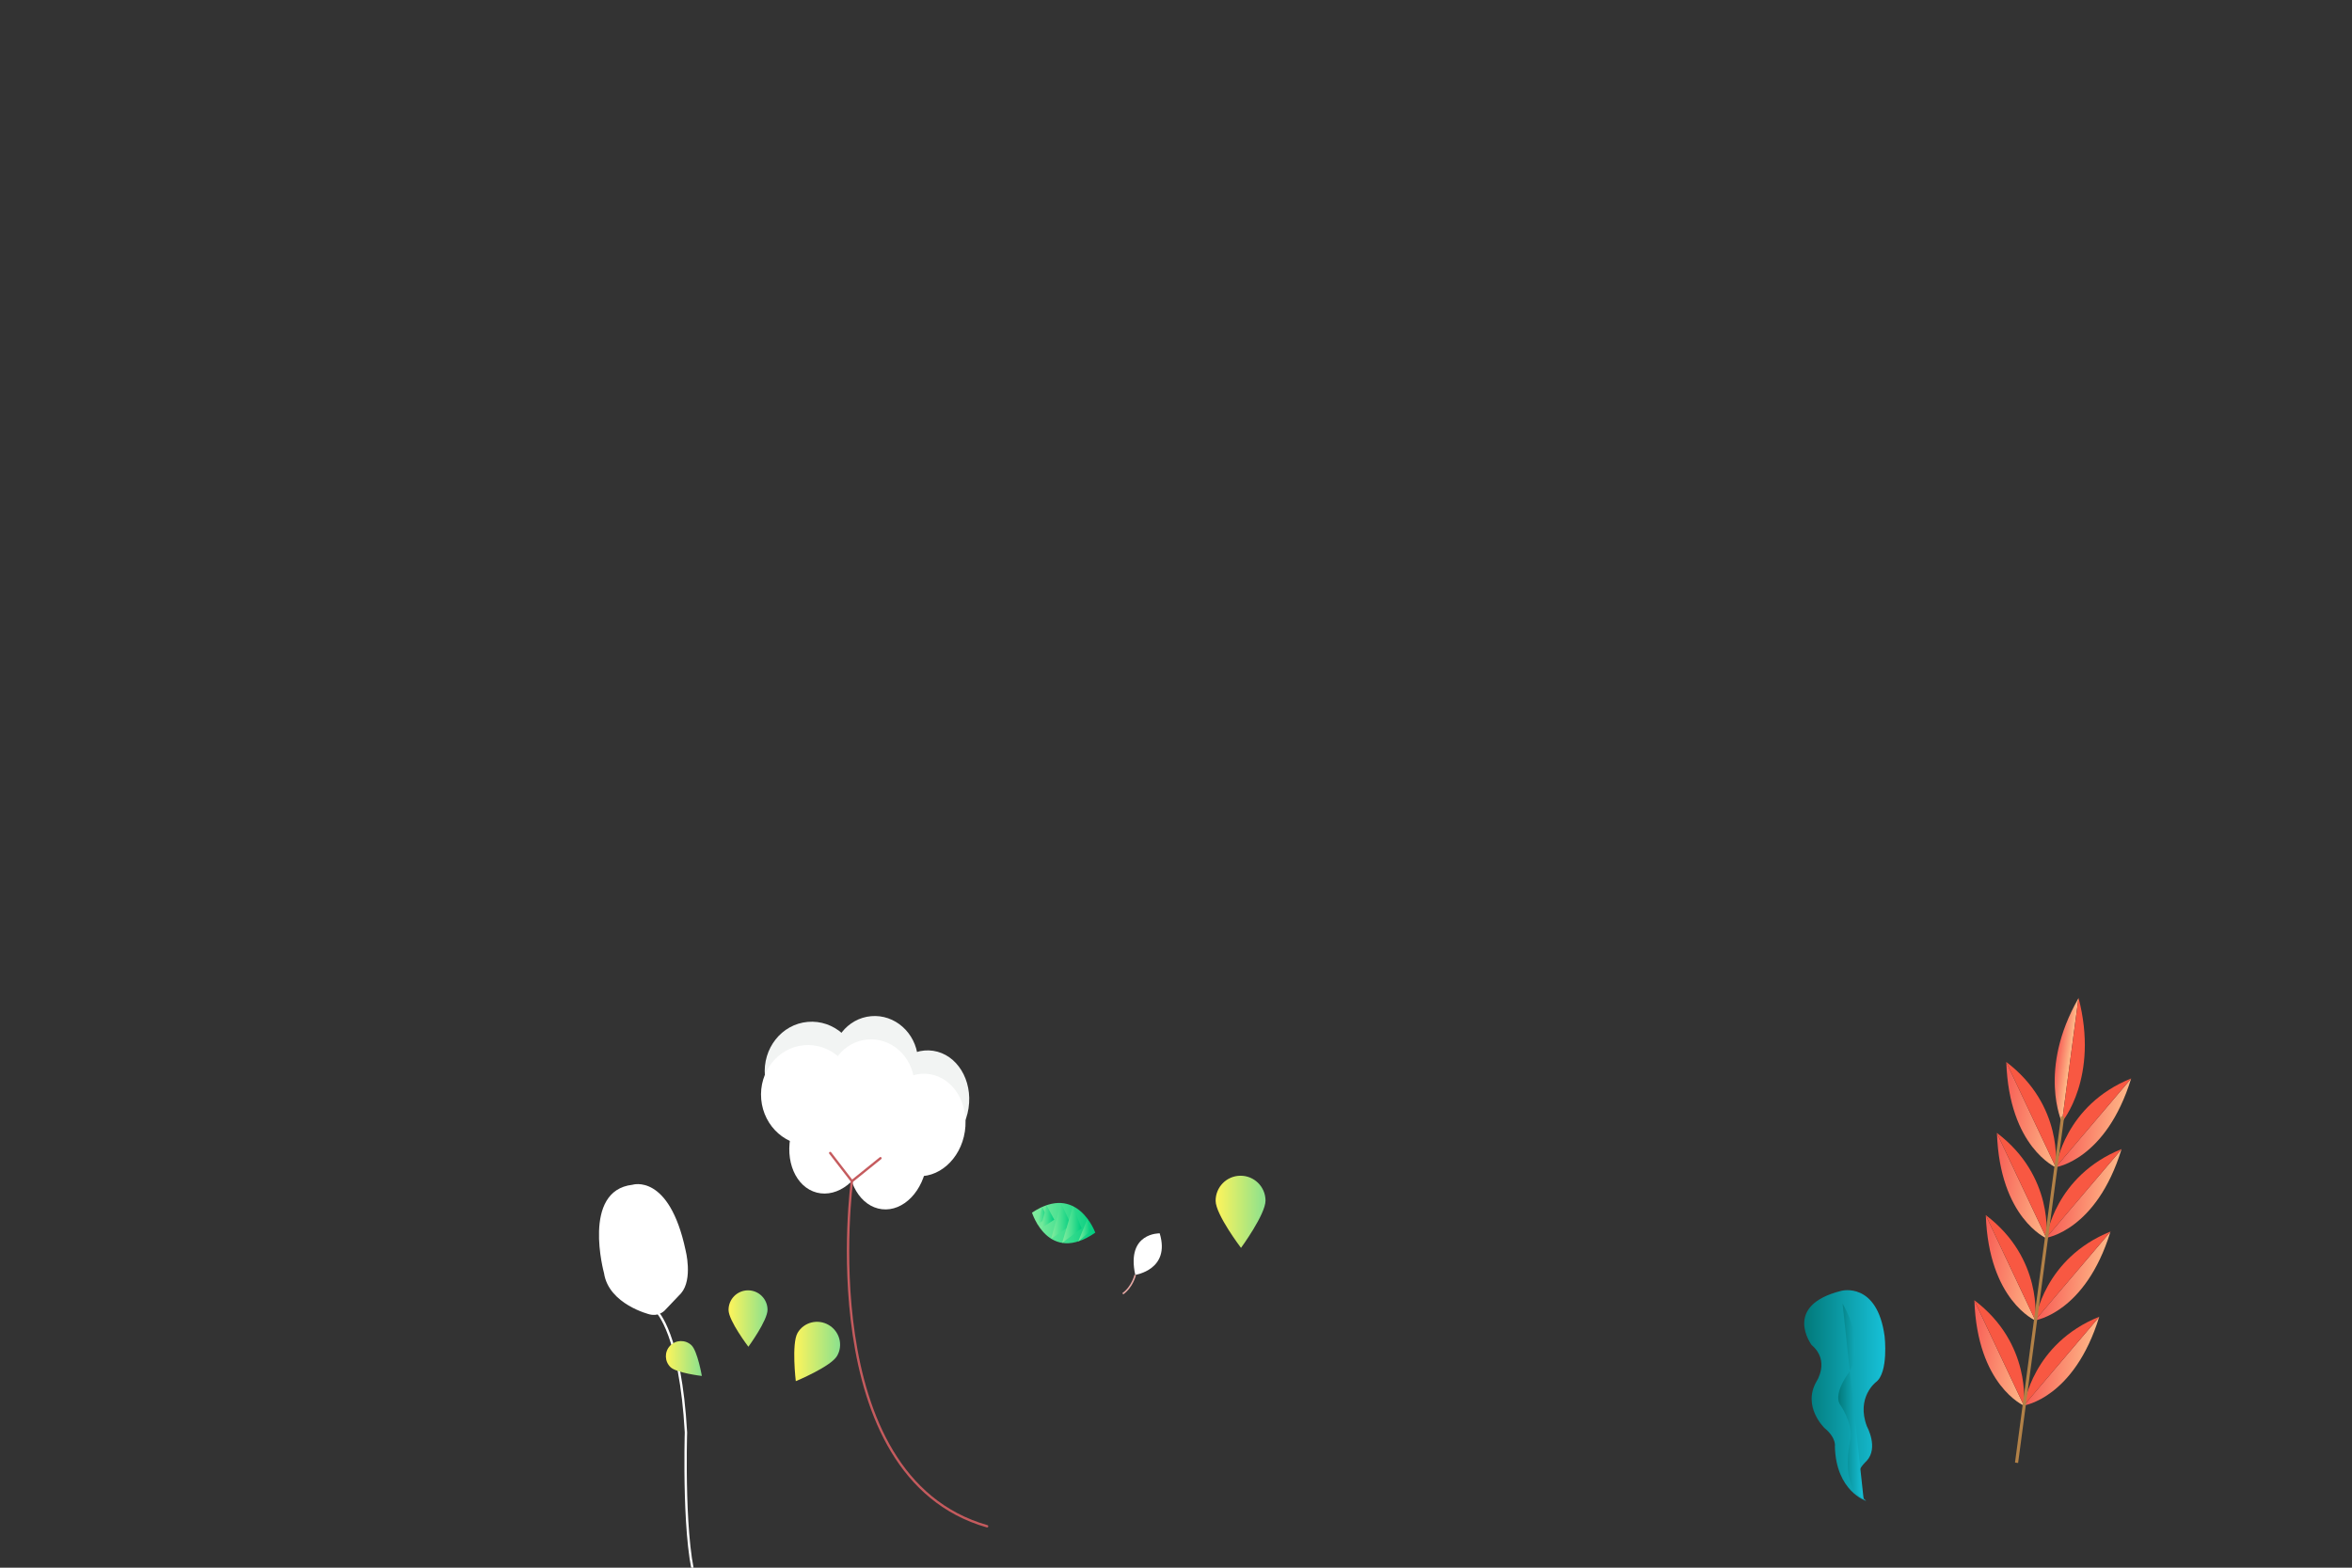 <?xml version="1.0" encoding="utf-8"?>
<!-- Generator: Adobe Illustrator 22.0.1, SVG Export Plug-In . SVG Version: 6.00 Build 0)  -->
<svg version="1.1" id="Layer_1" xmlns="http://www.w3.org/2000/svg" xmlns:xlink="http://www.w3.org/1999/xlink" x="0px" y="0px"
	 viewBox="0 0 3000 2000" style="enable-background:new 0 0 3000 2000;" xml:space="preserve">
<rect x="0" y="0" width="3000" height="2000" fill="#333333" stroke="none"/>
<style type="text/css">
	.st0{fill:#FFFFFF;}
	.st1{fill:none;stroke:#FFFFFF;stroke-width:3;stroke-miterlimit:10;}
	.st2{fill:url(#SVGID_1_);}
	.st3{fill:url(#SVGID_2_);}
	.st4{fill:url(#SVGID_3_);}
	.st5{fill:url(#SVGID_4_);}
	.st6{fill:url(#SVGID_5_);}
	.st7{fill:url(#SVGID_6_);}
	.st8{fill:#F2F4F3;}
	.st9{fill:none;stroke:#C55B5E;stroke-width:3;stroke-linecap:round;stroke-linejoin:round;stroke-miterlimit:10;}
	.st10{fill:url(#SVGID_7_);}
	.st11{fill:url(#SVGID_8_);}
	.st12{fill:url(#SVGID_9_);}
	.st13{fill:#F85842;}
	.st14{fill:url(#SVGID_10_);}
	.st15{fill:url(#SVGID_11_);}
	.st16{fill:url(#SVGID_12_);}
	.st17{fill:url(#SVGID_13_);}
	.st18{fill:url(#SVGID_14_);}
	.st19{fill:url(#SVGID_15_);}
	.st20{fill:url(#SVGID_16_);}
	.st21{fill:url(#SVGID_17_);}
	.st22{fill:none;stroke:#B28147;stroke-width:4;stroke-miterlimit:10;}
	.st23{fill:url(#SVGID_18_);}
	.st24{fill:url(#SVGID_19_);}
	.st25{fill:url(#SVGID_20_);}
	.st26{fill:url(#SVGID_21_);}
	.st27{fill:url(#SVGID_22_);}
	.st28{fill:url(#SVGID_23_);}
	.st29{fill:url(#SVGID_24_);}
	.st30{fill:url(#SVGID_25_);}
	.st31{fill:url(#SVGID_26_);}
	.st32{fill:url(#SVGID_27_);}
	.st33{fill:url(#SVGID_28_);}
	.st34{fill:url(#SVGID_29_);}
	.st35{fill:none;stroke:#E4A7A3;stroke-width:2;stroke-miterlimit:10;}
</style>
<g>
	<g>
		<path class="st0" d="M848.76,1670.88c0,0-7,9-20,6c0,0-52.33-12.67-58.33-52.69c0,0-29-105.37,36.33-112.71
			c0,0,46.67-15.04,67.67,83.35c0,0,9.67,37.03-5.67,55.03L848.76,1670.88z"/>
		<path class="st1" d="M837.93,1673.38c0,0,30,28.51,37,154.05c0,0-4.5,149.55,14.5,195.57"/>
	</g>
	<g>
		<linearGradient id="SVGID_1_" gradientUnits="userSpaceOnUse" x1="1013.084" y1="1724.173" x2="1071.563" y2="1724.173">
			<stop  offset="0" style="stop-color:#FFF45B"/>
			<stop  offset="1" style="stop-color:#8AE18E"/>
		</linearGradient>
		<path class="st2" d="M1067.67,1729.89c-8.02,13.69-52.62,32.15-52.62,32.15s-5.71-47.95,2.31-61.63
			c8.02-13.69,25.78-18.19,39.67-10.04C1070.92,1698.5,1075.69,1716.2,1067.67,1729.89z"/>
		<linearGradient id="SVGID_2_" gradientUnits="userSpaceOnUse" x1="1016.044" y1="1735.659" x2="1044.963" y2="1735.659">
			<stop  offset="0" style="stop-color:#FFF45B"/>
			<stop  offset="1" style="stop-color:#8AE18E"/>
		</linearGradient>
		<line class="st3" x1="1044.96" y1="1710.97" x2="1016.04" y2="1760.35"/>
	</g>
	<g>
		<linearGradient id="SVGID_3_" gradientUnits="userSpaceOnUse" x1="929.271" y1="1682.145" x2="979.015" y2="1682.145">
			<stop  offset="0" style="stop-color:#FFF45B"/>
			<stop  offset="1" style="stop-color:#8AE18E"/>
		</linearGradient>
		<path class="st4" d="M979.01,1670.82c0.13,13.74-24.44,47.3-24.44,47.3s-25.18-33.1-25.3-46.84s10.91-24.98,24.64-25.11
			S978.89,1657.08,979.01,1670.82z"/>
		<linearGradient id="SVGID_4_" gradientUnits="userSpaceOnUse" x1="954.105" y1="1691.639" x2="954.558" y2="1691.639">
			<stop  offset="0" style="stop-color:#FFF45B"/>
			<stop  offset="1" style="stop-color:#8AE18E"/>
		</linearGradient>
		<line class="st5" x1="954.11" y1="1666.86" x2="954.56" y2="1716.42"/>
	</g>
	<g>
		<linearGradient id="SVGID_5_" gradientUnits="userSpaceOnUse" x1="849.318" y1="1733.14" x2="895.203" y2="1733.14">
			<stop  offset="0" style="stop-color:#FFF45B"/>
			<stop  offset="1" style="stop-color:#8AE18E"/>
		</linearGradient>
		<path class="st6" d="M881.95,1716.19c7.75,7.35,13.26,39.2,13.26,39.2s-32.1-3.78-39.85-11.12s-8.08-19.59-0.74-27.34
			C861.96,1709.17,874.2,1708.84,881.95,1716.19z"/>
		<linearGradient id="SVGID_6_" gradientUnits="userSpaceOnUse" x1="866.285" y1="1741.234" x2="894.245" y2="1741.234">
			<stop  offset="0" style="stop-color:#FFF45B"/>
			<stop  offset="1" style="stop-color:#8AE18E"/>
		</linearGradient>
		<line class="st7" x1="866.28" y1="1727.99" x2="894.24" y2="1754.48"/>
	</g>
	<g>
		<g>
			<g>
				
					<ellipse transform="matrix(0.996 -0.089 0.089 0.996 -116.324 104.998)" class="st8" cx="1116.47" cy="1353.84" rx="54.81" ry="57.88"/>
				
					<ellipse transform="matrix(0.996 -0.089 0.089 0.996 -117.826 97.889)" class="st8" cx="1036.19" cy="1367.09" rx="60.48" ry="63.86"/>
				
					<ellipse transform="matrix(0.248 -0.969 0.969 0.248 -585.282 2103.589)" class="st8" cx="1062.51" cy="1428.84" rx="65.37" ry="50.25"/>
				
					<ellipse transform="matrix(0.15 -0.989 0.989 0.15 -387.259 2361.826)" class="st8" cx="1180.31" cy="1406.19" rx="65.57" ry="55.49"/>
				
					<ellipse transform="matrix(0.116 -0.993 0.993 0.116 -431.473 2409.258)" class="st8" cx="1137.38" cy="1446.96" rx="65.67" ry="50.04"/>
			</g>
			<g>
				
					<ellipse transform="matrix(0.996 -0.089 0.089 0.996 -118.999 104.697)" class="st0" cx="1111.76" cy="1383.61" rx="54.81" ry="57.88"/>
				
					<ellipse transform="matrix(0.996 -0.089 0.089 0.996 -120.501 97.588)" class="st0" cx="1031.49" cy="1396.86" rx="60.48" ry="63.86"/>
				
					<ellipse transform="matrix(0.248 -0.969 0.969 0.248 -617.655 2121.412)" class="st0" cx="1057.8" cy="1458.61" rx="65.37" ry="50.25"/>
				
					<ellipse transform="matrix(0.15 -0.989 0.989 0.15 -420.686 2382.469)" class="st0" cx="1175.6" cy="1435.96" rx="65.57" ry="55.49"/>
				
					<ellipse transform="matrix(0.116 -0.993 0.993 0.116 -465.201 2430.907)" class="st0" cx="1132.67" cy="1476.73" rx="65.67" ry="50.04"/>
			</g>
		</g>
		<polyline class="st9" points="1123.05,1477.59 1086.68,1506.93 1058.92,1470.95 		"/>
		<path class="st9" d="M1086.68,1506.93c0,0-50.99,376.23,172.38,440.24"/>
	</g>
	<g>
		<linearGradient id="SVGID_7_" gradientUnits="userSpaceOnUse" x1="2301.269" y1="1780.38" x2="2404.66" y2="1780.38">
			<stop  offset="0" style="stop-color:#02797A"/>
			<stop  offset="1" style="stop-color:#17C1D8"/>
		</linearGradient>
		<path class="st10" d="M2380.26,1914.8c0,0-38.28-12.07-39.85-69.24c0,0,2.36-10.75-13.11-23.61c0,0-28.73-27.28-10.49-59.28
			c0,0,17.83-26.49-6.03-46.69c0,0-38.02-50.36,38.02-69.24c0,0,45.62-12.07,55.06,58.23c0,0,5.24,45.9-11.01,58.23
			c0,0-25.7,19.41-11.54,56.65c0,0,15.21,27.28-0.52,44.06C2380.78,1863.92,2351.41,1889.1,2380.26,1914.8z"/>
		<linearGradient id="SVGID_8_" gradientUnits="userSpaceOnUse" x1="2344.653" y1="1787.658" x2="2377.025" y2="1787.658">
			<stop  offset="0" style="stop-color:#02797A"/>
			<stop  offset="1" style="stop-color:#17C1D8"/>
		</linearGradient>
		<path class="st11" d="M2350.2,1663.06c0,0,31.07,49.55,7.62,88.55c0,0-18.86,25.04-11.43,39.29c0,0,16.57,22.87,14.11,44.39
			c0,0-15.42,60.27,16.53,76.98"/>
	</g>
	<g>
		<g>
			
				<linearGradient id="SVGID_9_" gradientUnits="userSpaceOnUse" x1="2610.916" y1="1326.425" x2="2628.601" y2="1326.425" gradientTransform="matrix(0.991 0.132 -0.132 0.991 209.93 -308.943)">
				<stop  offset="0" style="stop-color:#F75A53"/>
				<stop  offset="1" style="stop-color:#FEB888"/>
			</linearGradient>
			<path class="st12" d="M2651.1,1273.5l-21.06,158.32C2630.04,1431.82,2598.81,1364.89,2651.1,1273.5z"/>
			<path class="st13" d="M2651.17,1272.98l-21.06,158.32C2630.11,1431.31,2677.75,1374.87,2651.17,1272.98z"/>
		</g>
		<g>
			
				<linearGradient id="SVGID_10_" gradientUnits="userSpaceOnUse" x1="2548.251" y1="1493.286" x2="2628.608" y2="1493.286" gradientTransform="matrix(0.991 0.132 -0.132 0.991 209.93 -308.943)">
				<stop  offset="0" style="stop-color:#F75A53"/>
				<stop  offset="1" style="stop-color:#FEB888"/>
			</linearGradient>
			<path class="st14" d="M2547.13,1445.68l63.21,134.17C2610.34,1579.85,2550.86,1554.11,2547.13,1445.68z"/>
			<path class="st13" d="M2546.93,1445.24l63.21,134.17C2610.14,1579.41,2620.37,1500.6,2546.93,1445.24z"/>
		</g>
		<g>
			
				<linearGradient id="SVGID_11_" gradientUnits="userSpaceOnUse" x1="2548.116" y1="1401.96" x2="2628.473" y2="1401.96" gradientTransform="matrix(0.991 0.132 -0.132 0.991 209.93 -308.943)">
				<stop  offset="0" style="stop-color:#F75A53"/>
				<stop  offset="1" style="stop-color:#FEB888"/>
			</linearGradient>
			<path class="st15" d="M2559.05,1355.13l63.21,134.17C2622.26,1489.3,2562.78,1463.57,2559.05,1355.13z"/>
			<path class="st13" d="M2558.84,1354.7l63.21,134.17C2622.05,1488.87,2632.28,1410.06,2558.84,1354.7z"/>
		</g>
		<g>
			
				<linearGradient id="SVGID_12_" gradientUnits="userSpaceOnUse" x1="2628.343" y1="1401.762" x2="2708.688" y2="1401.762" gradientTransform="matrix(0.991 0.132 -0.132 0.991 209.93 -308.943)">
				<stop  offset="0" style="stop-color:#F75A53"/>
				<stop  offset="1" style="stop-color:#FEB888"/>
			</linearGradient>
			<path class="st16" d="M2718.24,1376.12l-96.09,112.97C2622.16,1489.09,2686.3,1479.81,2718.24,1376.12z"/>
			<path class="st13" d="M2718.56,1375.75l-96.09,112.97C2622.47,1488.72,2633.2,1409.97,2718.56,1375.75z"/>
		</g>
		<g>
			
				<linearGradient id="SVGID_13_" gradientUnits="userSpaceOnUse" x1="2628.086" y1="1492.682" x2="2708.431" y2="1492.682" gradientTransform="matrix(0.991 0.132 -0.132 0.991 209.93 -308.943)">
				<stop  offset="0" style="stop-color:#F75A53"/>
				<stop  offset="1" style="stop-color:#FEB888"/>
			</linearGradient>
			<path class="st17" d="M2705.99,1466.21l-96.09,112.97C2609.91,1579.18,2674.05,1569.9,2705.99,1466.21z"/>
			<path class="st13" d="M2706.31,1465.85l-96.09,112.97C2610.22,1578.81,2620.95,1500.07,2706.31,1465.85z"/>
		</g>
		<g>
			
				<linearGradient id="SVGID_14_" gradientUnits="userSpaceOnUse" x1="2627.96" y1="1598.873" x2="2708.306" y2="1598.873" gradientTransform="matrix(0.991 0.132 -0.132 0.991 209.93 -308.943)">
				<stop  offset="0" style="stop-color:#F75A53"/>
				<stop  offset="1" style="stop-color:#FEB888"/>
			</linearGradient>
			<path class="st18" d="M2691.86,1571.46l-96.09,112.97C2595.77,1684.43,2659.91,1675.15,2691.86,1571.46z"/>
			<path class="st13" d="M2692.17,1571.09l-96.09,112.97C2596.09,1684.06,2606.82,1605.31,2692.17,1571.09z"/>
		</g>
		<g>
			
				<linearGradient id="SVGID_15_" gradientUnits="userSpaceOnUse" x1="2628.096" y1="1708.462" x2="2708.441" y2="1708.462" gradientTransform="matrix(0.991 0.132 -0.132 0.991 209.93 -308.943)">
				<stop  offset="0" style="stop-color:#F75A53"/>
				<stop  offset="1" style="stop-color:#FEB888"/>
			</linearGradient>
			<path class="st19" d="M2677.54,1680.11l-96.09,112.97C2581.45,1793.07,2645.59,1783.79,2677.54,1680.11z"/>
			<path class="st13" d="M2677.85,1679.74l-96.09,112.97C2581.76,1792.71,2592.5,1713.96,2677.85,1679.74z"/>
		</g>
		<g>
			
				<linearGradient id="SVGID_16_" gradientUnits="userSpaceOnUse" x1="2547.995" y1="1599.072" x2="2628.352" y2="1599.072" gradientTransform="matrix(0.991 0.132 -0.132 0.991 209.93 -308.943)">
				<stop  offset="0" style="stop-color:#F75A53"/>
				<stop  offset="1" style="stop-color:#FEB888"/>
			</linearGradient>
			<path class="st20" d="M2532.93,1550.5l63.21,134.17C2596.13,1684.68,2536.65,1658.94,2532.93,1550.5z"/>
			<path class="st13" d="M2532.72,1550.07l63.21,134.17C2595.93,1684.24,2606.16,1605.43,2532.72,1550.07z"/>
		</g>
		<g>
			
				<linearGradient id="SVGID_17_" gradientUnits="userSpaceOnUse" x1="2547.869" y1="1708.661" x2="2628.226" y2="1708.661" gradientTransform="matrix(0.991 0.132 -0.132 0.991 209.93 -308.943)">
				<stop  offset="0" style="stop-color:#F75A53"/>
				<stop  offset="1" style="stop-color:#FEB888"/>
			</linearGradient>
			<path class="st21" d="M2518.34,1659.12l63.21,134.17C2581.55,1793.29,2522.07,1767.55,2518.34,1659.12z"/>
			<path class="st13" d="M2518.14,1658.68l63.21,134.17C2581.35,1792.86,2591.58,1714.04,2518.14,1658.68z"/>
		</g>
		<line class="st22" x1="2630.91" y1="1424.42" x2="2572.14" y2="1866.16"/>
	</g>
	<g>
		<linearGradient id="SVGID_18_" gradientUnits="userSpaceOnUse" x1="1316.336" y1="1560.412" x2="1397.046" y2="1560.412">
			<stop  offset="0" style="stop-color:#84EC9E"/>
			<stop  offset="0.505" style="stop-color:#42DF90"/>
			<stop  offset="1" style="stop-color:#00CC80"/>
		</linearGradient>
		<path class="st23" d="M1316.34,1547.06c0,0,20.92,66.96,80.71,25.54C1397.05,1572.61,1374.15,1508.44,1316.34,1547.06z"/>
		<linearGradient id="SVGID_19_" gradientUnits="userSpaceOnUse" x1="1316.336" y1="1559.836" x2="1397.046" y2="1559.836">
			<stop  offset="0" style="stop-color:#84EC9E"/>
			<stop  offset="0.505" style="stop-color:#42DF90"/>
			<stop  offset="1" style="stop-color:#00CC80"/>
		</linearGradient>
		<line class="st24" x1="1316.34" y1="1547.06" x2="1397.05" y2="1572.61"/>
		<linearGradient id="SVGID_20_" gradientUnits="userSpaceOnUse" x1="1329.15" y1="1539.861" x2="1329.15" y2="1539.861">
			<stop  offset="0" style="stop-color:#84EC9E"/>
			<stop  offset="0.505" style="stop-color:#42DF90"/>
			<stop  offset="1" style="stop-color:#00CC80"/>
		</linearGradient>
		<path class="st25" d="M1329.15,1539.86"/>
		<linearGradient id="SVGID_21_" gradientUnits="userSpaceOnUse" x1="1323.275" y1="1550.813" x2="1336.41" y2="1550.813">
			<stop  offset="0" style="stop-color:#84EC9E"/>
			<stop  offset="0.505" style="stop-color:#42DF90"/>
			<stop  offset="1" style="stop-color:#00CC80"/>
		</linearGradient>
		<polyline class="st26" points="1329.15,1539.86 1336.41,1553.42 1323.27,1561.76 		"/>
		<linearGradient id="SVGID_22_" gradientUnits="userSpaceOnUse" x1="1327.16" y1="1552.546" x2="1344.723" y2="1552.546">
			<stop  offset="0" style="stop-color:#84EC9E"/>
			<stop  offset="0.505" style="stop-color:#42DF90"/>
			<stop  offset="1" style="stop-color:#00CC80"/>
		</linearGradient>
		<polyline class="st27" points="1334.84,1537.59 1344.72,1556.05 1327.16,1567.5 		"/>
		<linearGradient id="SVGID_23_" gradientUnits="userSpaceOnUse" x1="1331.576" y1="1565.711" x2="1353.079" y2="1565.711">
			<stop  offset="0" style="stop-color:#84EC9E"/>
			<stop  offset="0.505" style="stop-color:#42DF90"/>
			<stop  offset="1" style="stop-color:#00CC80"/>
		</linearGradient>
		<line class="st28" x1="1331.58" y1="1572.73" x2="1353.08" y2="1558.69"/>
		<linearGradient id="SVGID_24_" gradientUnits="userSpaceOnUse" x1="1340.437" y1="1547.239" x2="1352.512" y2="1547.239">
			<stop  offset="0" style="stop-color:#84EC9E"/>
			<stop  offset="0.505" style="stop-color:#42DF90"/>
			<stop  offset="1" style="stop-color:#00CC80"/>
		</linearGradient>
		<line class="st29" x1="1340.44" y1="1535.96" x2="1352.51" y2="1558.51"/>
		<linearGradient id="SVGID_25_" gradientUnits="userSpaceOnUse" x1="1340.791" y1="1557.545" x2="1366.446" y2="1557.545">
			<stop  offset="0" style="stop-color:#84EC9E"/>
			<stop  offset="0.505" style="stop-color:#42DF90"/>
			<stop  offset="1" style="stop-color:#00CC80"/>
		</linearGradient>
		<polyline class="st30" points="1340.79,1580.33 1366.45,1562.92 1353.27,1534.76 		"/>
		<linearGradient id="SVGID_26_" gradientUnits="userSpaceOnUse" x1="1354.804" y1="1562.208" x2="1379.605" y2="1562.208">
			<stop  offset="0" style="stop-color:#84EC9E"/>
			<stop  offset="0.505" style="stop-color:#42DF90"/>
			<stop  offset="1" style="stop-color:#00CC80"/>
		</linearGradient>
		<polyline class="st31" points="1354.8,1585.64 1379.6,1567.09 1368.55,1538.77 		"/>
		<linearGradient id="SVGID_27_" gradientUnits="userSpaceOnUse" x1="1375.328" y1="1569.315" x2="1390.855" y2="1569.315">
			<stop  offset="0" style="stop-color:#84EC9E"/>
			<stop  offset="0.505" style="stop-color:#42DF90"/>
			<stop  offset="1" style="stop-color:#00CC80"/>
		</linearGradient>
		<polyline class="st32" points="1375.33,1583.76 1390.86,1570.65 1387.15,1554.87 		"/>
	</g>
	<g>
		<linearGradient id="SVGID_28_" gradientUnits="userSpaceOnUse" x1="1550.557" y1="1545.968" x2="1614.193" y2="1545.968">
			<stop  offset="0" style="stop-color:#FFF45B"/>
			<stop  offset="1" style="stop-color:#8AE18E"/>
		</linearGradient>
		<path class="st33" d="M1614.19,1531.48c0.16,17.58-31.27,60.51-31.27,60.51s-32.21-42.35-32.37-59.92
			c-0.16-17.58,13.95-31.96,31.53-32.12C1599.66,1499.79,1614.03,1513.91,1614.19,1531.48z"/>
		<linearGradient id="SVGID_29_" gradientUnits="userSpaceOnUse" x1="1581.796" y1="1560.287" x2="1582.375" y2="1560.287">
			<stop  offset="0" style="stop-color:#FFF45B"/>
			<stop  offset="1" style="stop-color:#8AE18E"/>
		</linearGradient>
		<line class="st34" x1="1581.8" y1="1528.58" x2="1582.38" y2="1591.99"/>
	</g>
	<g>
		<path class="st0" d="M1479.2,1573.45c0,0-42.95-1.18-31.18,52.97C1448.02,1626.42,1493.32,1619.94,1479.2,1573.45z"/>
		<path class="st35" d="M1448.02,1626.42c0,0-3.53,15.3-15.88,24.13"/>
	</g>
</g>
</svg>
